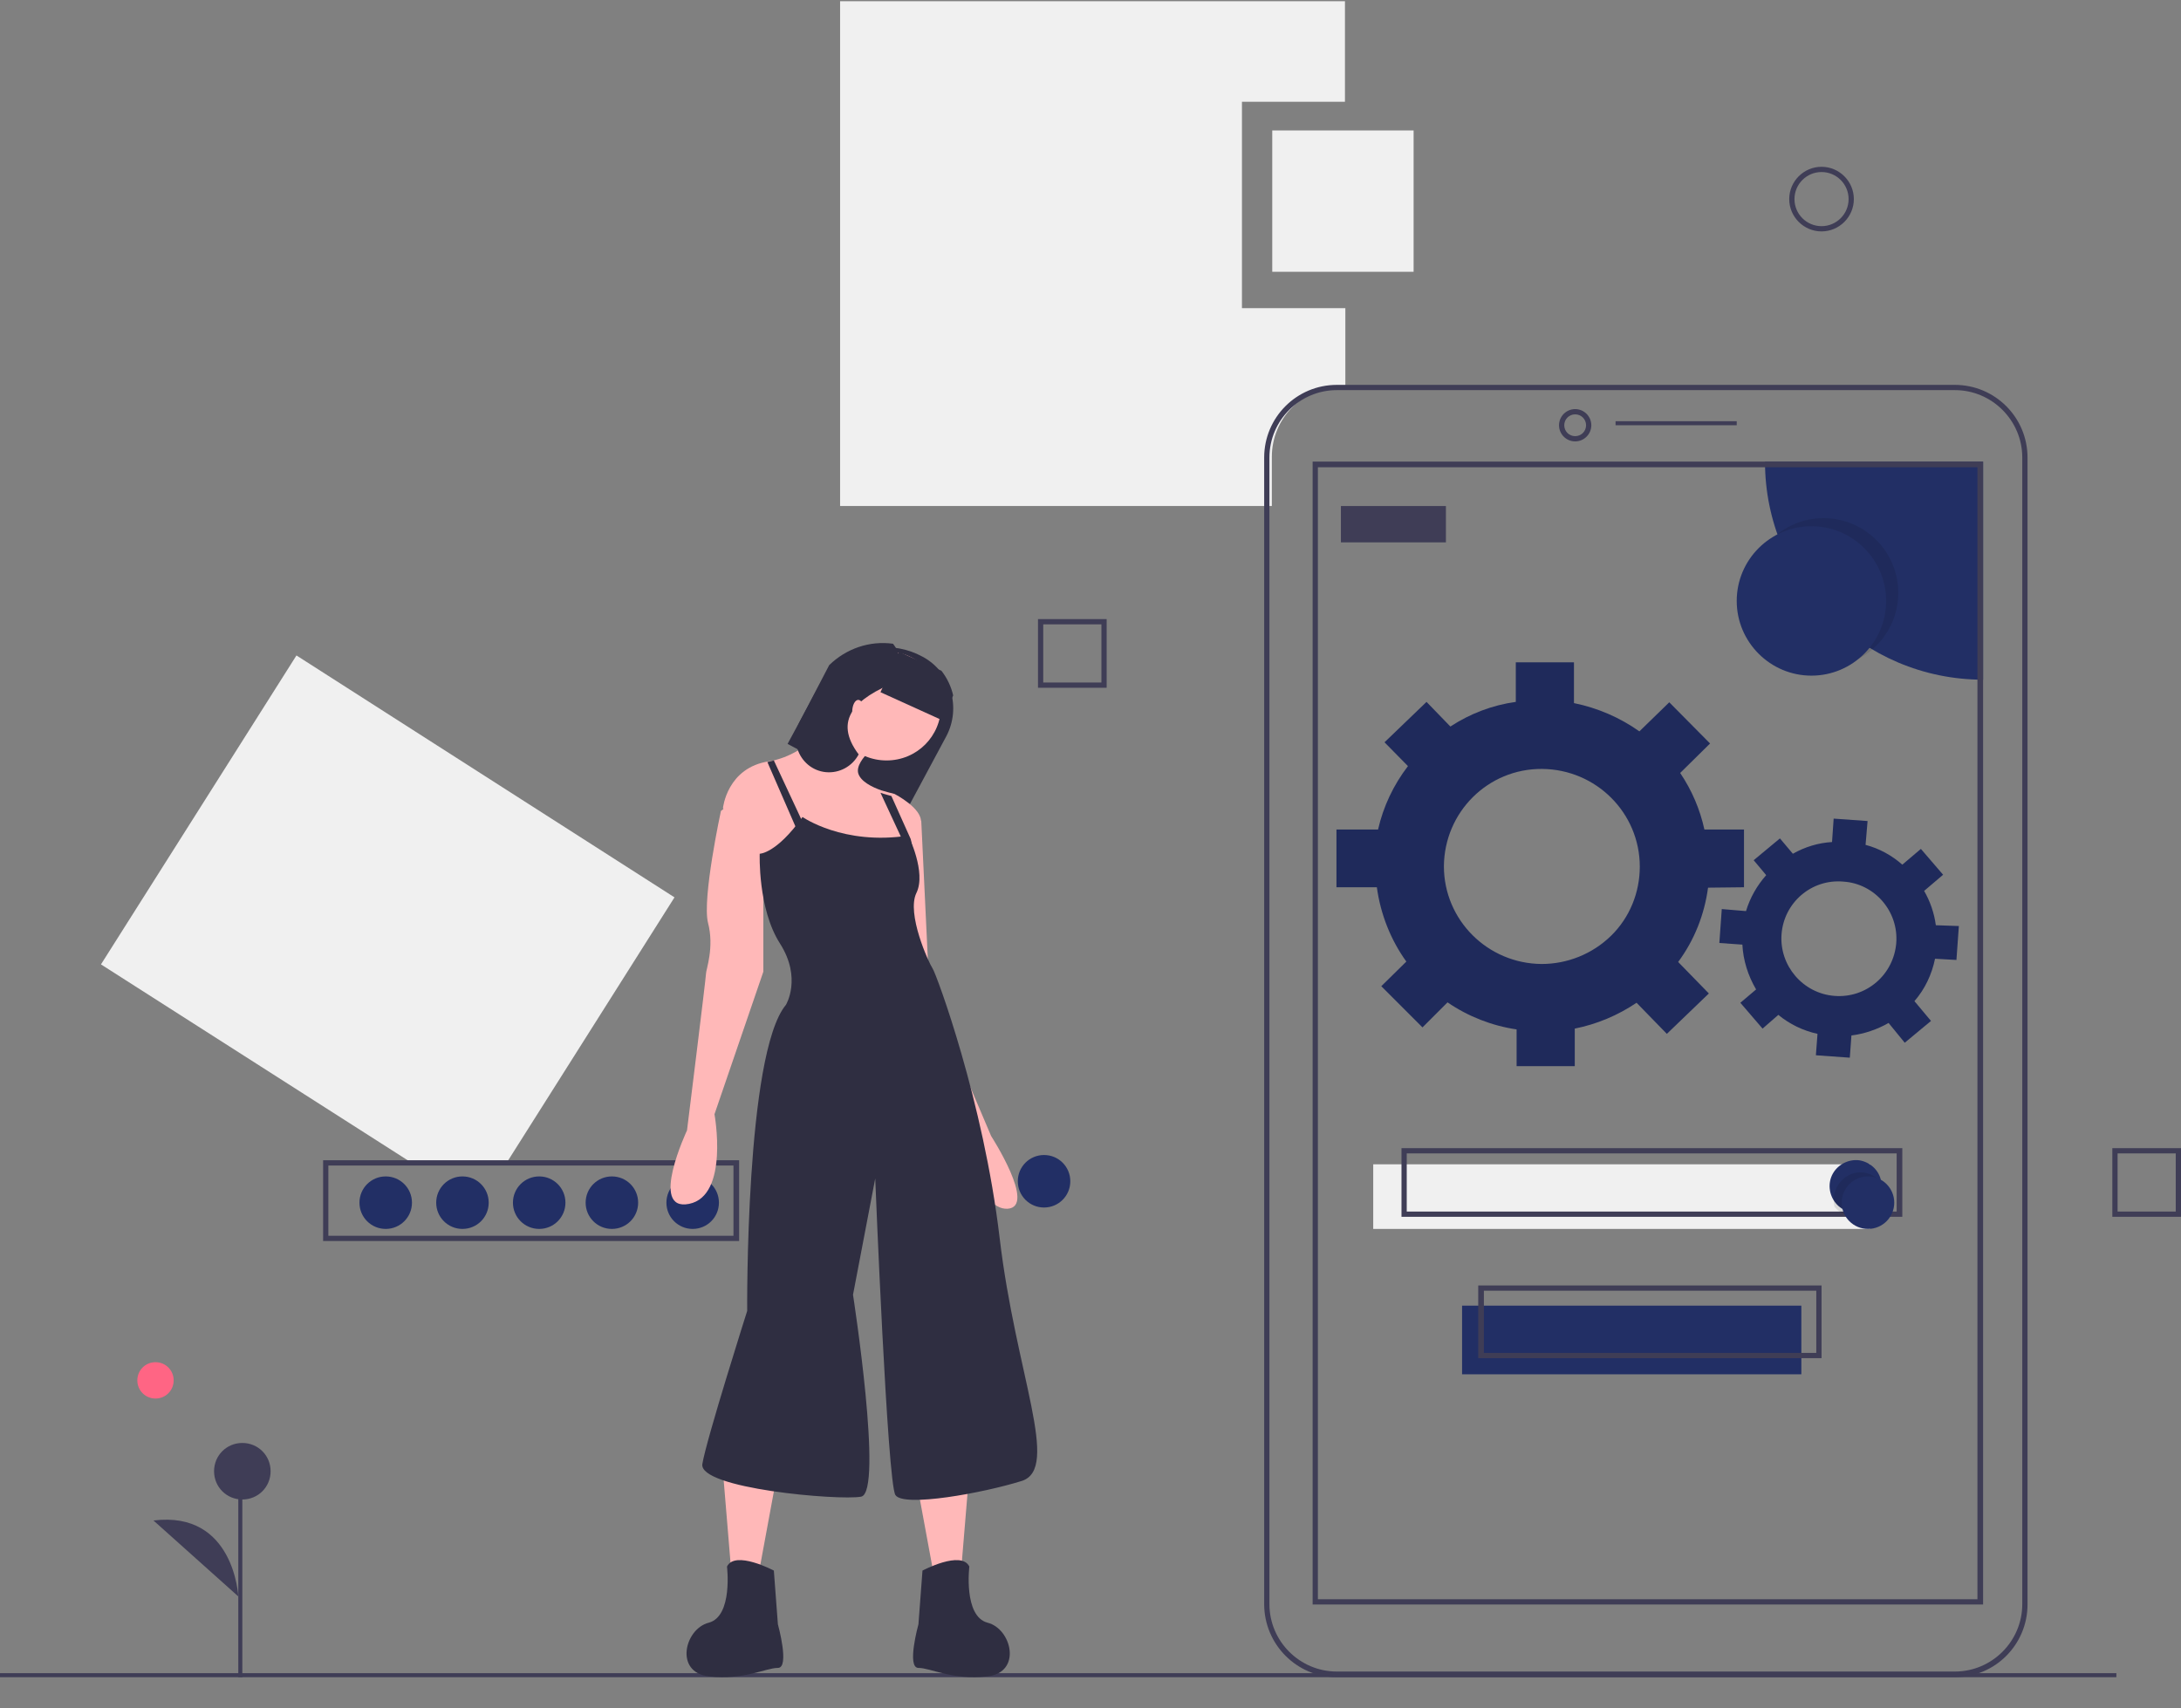 <svg xmlns="http://www.w3.org/2000/svg" xmlns:xlink="http://www.w3.org/1999/xlink" id="Layer_1" x="0px" y="0px" viewBox="0 0 540 423" style="enable-background:new 0 0 540 423;" xml:space="preserve"><rect x="0" y="0" width="540" height="423" fill="#808080" stroke="none"/><style type="text/css">	.st0{fill:#F0F0F0;}	.st1{fill-rule:evenodd;clip-rule:evenodd;fill:#3F3D56;}	.st2{fill:#222F65;}	.st3{fill:#3F3D56;}	.st4{opacity:0.1;enable-background:new    ;}	.st5{fill:#2F2E41;}	.st6{fill:#FFB8B8;}	.st7{fill:#FF6584;}	.st8{fill-rule:evenodd;clip-rule:evenodd;fill:#1F2A5B;}</style><path class="st0" d="M125.2,288.3l41.8-66.1l-93.6-59.9L25,238.8l77.5,49.5H125.2z"></path><path class="st1" d="M80,307.3h103v-20H80V307.3z M181.7,306H81.3v-17.4h100.3V306z"></path><path class="st2" d="M171.5,304.3c3.6,0,6.5-2.9,6.5-6.5c0-3.6-2.9-6.5-6.5-6.5s-6.5,2.9-6.5,6.5C165,301.4,167.9,304.3,171.5,304.3 z"></path><path class="st2" d="M151.5,304.3c3.6,0,6.5-2.9,6.5-6.5c0-3.6-2.9-6.5-6.5-6.5s-6.5,2.9-6.5,6.5C145,301.4,147.9,304.3,151.5,304.3 z"></path><path class="st2" d="M133.5,304.3c3.6,0,6.5-2.9,6.5-6.5c0-3.6-2.9-6.5-6.5-6.5s-6.5,2.9-6.5,6.5C127,301.4,129.9,304.3,133.5,304.3 z"></path><path class="st2" d="M114.5,304.3c3.6,0,6.5-2.9,6.5-6.5c0-3.6-2.9-6.5-6.5-6.5s-6.5,2.9-6.5,6.5C108,301.4,110.9,304.3,114.5,304.3 z"></path><path class="st2" d="M95.5,304.3c3.6,0,6.5-2.9,6.5-6.5c0-3.6-2.9-6.5-6.5-6.5s-6.5,2.9-6.5,6.5C89,301.4,91.9,304.3,95.5,304.3z"></path><path class="st0" d="M307.5,76.3V25.2H333V0.3H208v125h106.9v-12.2c0-4.6,1.8-9,5.1-12.3c3.3-3.3,7.7-5.1,12.3-5.1h0.8V76.3H307.5z"></path><rect x="362" y="323.3" class="st2" width="84" height="17"></rect><rect y="414.3" class="st3" width="524" height="1"></rect><path class="st1" d="M331,415.3H484c10,0,18-8.1,18-18V113.3c0-10-8.1-18-18-18H331c-10,0-18,8.1-18,18v283.9 C313,407.2,321.1,415.3,331,415.3z M314.3,113.3c0-9.2,7.5-16.7,16.7-16.7H484c9.2,0,16.7,7.5,16.7,16.7v283.9 c0,9.2-7.5,16.7-16.7,16.7H331c-9.2,0-16.7-7.5-16.7-16.7V113.3z"></path><path class="st1" d="M386,105.3c0,2.2,1.8,4,4,4c2.2,0,4-1.8,4-4c0-2.2-1.8-4-4-4S386,103.1,386,105.3z M387.3,105.3 c0-1.5,1.2-2.7,2.7-2.7c1.5,0,2.7,1.2,2.7,2.7c0,1.5-1.2,2.7-2.7,2.7S387.3,106.8,387.3,105.3z"></path><rect x="400" y="104.3" class="st3" width="30" height="1"></rect><path class="st2" d="M491,114.3v54c-29.8,0-54-24.2-54-54H491z"></path><path class="st1" d="M325,397.3h166v-283H325V397.3z M489.7,396H326.3V115.7h163.3V396z"></path><path class="st4" d="M451.5,165.3c10.2,0,18.5-8.3,18.5-18.5c0-10.2-8.3-18.5-18.5-18.5s-18.5,8.3-18.5,18.5 C433,157,441.3,165.3,451.5,165.3z"></path><path class="st2" d="M448.5,167.3c10.2,0,18.5-8.3,18.5-18.5c0-10.2-8.3-18.5-18.5-18.5s-18.5,8.3-18.5,18.5 C430,159,438.3,167.3,448.5,167.3z"></path><rect x="332" y="125.3" class="st3" width="26" height="9"></rect><rect x="340" y="288.3" class="st0" width="123" height="16"></rect><path class="st1" d="M347,301.3h124v-17H347V301.3z M469.7,300H348.3v-14.4h121.3V300z"></path><path class="st1" d="M366,336.3h85v-18h-85V336.3z M449.7,335h-82.3v-15.4h82.3V335z"></path><path class="st2" d="M466,293.8c0,2.7-1.7,5.2-4.3,6.1c-2.6,0.9-5.5,0.1-7.2-2l0,0c-1.7-2.1-2-5-0.7-7.3c1.3-2.3,3.9-3.6,6.5-3.3 c2.6,0.4,4.8,2.3,5.4,4.9c0,0,0,0,0,0c0,0,0,0,0,0C465.9,292.8,466,293.3,466,293.8z"></path><path class="st4" d="M466,294.4c0,2.9-1.8,5.5-4.4,6.5c-2.6,1-5.6,0.1-7.4-2.1l0,0c-0.1-0.5-0.2-1.1-0.2-1.6c0-2.9,1.8-5.5,4.4-6.5 c2.6-1,5.6-0.1,7.4,2.1c0,0,0,0,0,0c0,0,0,0,0,0C465.9,293.3,466,293.9,466,294.4z"></path><path class="st2" d="M462.5,304.3c3.6,0,6.5-2.9,6.5-6.5c0-3.6-2.9-6.5-6.5-6.5s-6.5,2.9-6.5,6.5C456,301.4,458.9,304.3,462.5,304.3 z"></path><path class="st2" d="M258.5,299c3.6,0,6.5-2.9,6.5-6.5s-2.9-6.5-6.5-6.5s-6.5,2.9-6.5,6.5S254.9,299,258.5,299z"></path><rect x="315" y="32.3" class="st0" width="35" height="35"></rect><path class="st1" d="M443,49.3c0,4.4,3.6,8,8,8c4.4,0,8-3.6,8-8c0-4.4-3.6-8-8-8S443,44.9,443,49.3z M444.3,49.3 c0-3.7,3-6.7,6.7-6.7c3.7,0,6.7,3,6.7,6.7c0,3.7-3,6.7-6.7,6.7S444.3,53,444.3,49.3z"></path><path class="st1" d="M257,170.3h17v-17h-17V170.3z M272.7,169h-14.4v-14.4h14.4V169z"></path><path class="st1" d="M523,301.3h17v-17h-17V301.3z M538.7,300h-14.4v-14.4h14.4V300z"></path><path class="st5" d="M195,184.2l3,1.6l10.2,5.5l16.5,8.9l9.6-17.9c1.8-3.4,2.2-7.4,1.1-11.1c-1.1-3.7-3.6-6.8-7-8.6 c-7.3-4-16.4-2.8-22.4,3.1l0,0c-1.4,1.4-2.7,3-3.6,4.8L195,184.2z"></path><path class="st6" d="M240,364.4l-1.9,22.9l-7.2,1l-4.8-26L240,364.4z"></path><path class="st5" d="M228.4,388.9c0,0,9.6-5.1,11.6-1c0,0-1.5,12.3,4.5,13.9c6,1.5,8.6,12.3,0,13.3c-8.6,1-14.1-2.1-17.1-2.1 c-3,0,0-10.8,0-10.8L228.4,388.9z"></path><path class="st6" d="M179,364.4l1.9,22.9l7.2,1l4.8-26L179,364.4z"></path><path class="st5" d="M191.6,388.9c0,0-9.6-5.1-11.6-1c0,0,1.5,12.3-4.5,13.9c-6,1.5-8.6,12.3,0,13.3c8.6,1,14.1-2.1,17.1-2.1 c3,0,0-10.8,0-10.8L191.6,388.9z"></path><path class="st6" d="M219.5,188.3c7.5,0,13.5-6,13.5-13.5c0-7.5-6-13.5-13.5-13.5s-13.5,6-13.5,13.5 C206,182.3,212,188.3,219.5,188.3z"></path><path class="st6" d="M179,200.1l10.5,16.7l12.5-1l20.5,1.5c0,0,1.9-3.9,3.5-7.7c0.9-1.9,1.5-3.9,2-5.9c0.5-3.5-6.5-7.1-6.5-7.1 s-0.3-0.1-0.7-0.2c-0.6-0.1-1.5-0.4-2.6-0.7c-2.3-0.8-5.1-2.2-5.7-4.2c-1-3.5,6.5-8.6,6.5-8.6l-9-8.6c0,0-8,11.2-17.7,13.8 c-0.6,0.2-1.1,0.3-1.7,0.4c0,0-0.1,0-0.1,0C180,190,179,200.1,179,200.1z"></path><path class="st6" d="M184.3,196.3l-5.8,4.5c0,0-4.7,21.7-3.2,27.7c1.6,6.1-0.5,11.6-0.5,12.6c0,1-4.7,38.8-4.7,38.8 s-9.5,20.2,0.5,18.2s6.3-22.2,6.3-22.2l12.1-35.3v-29.8L184.3,196.3z"></path><path class="st6" d="M224,200.3l4.1,3l2,42l15.3,36c0,0,11.3,17.5,4.1,18c-7.2,0.5-11.8-18-11.8-18L224,246.8l-2-33.5L224,200.3z"></path><path class="st5" d="M198.7,202.3c0,0,10.1,7.1,26.2,4.6c0,0,4.5,9.1,2,14.2c-2.5,5.1,3,17.2,4,18.7c1,1.5,12.6,32.9,16.6,66.7 c4,33.9,15.1,57.1,5.5,60.2c-9.6,3-29.3,6.6-31.3,3.5c-2-3-5-78.4-5-78.4l-5.5,28.8c0,0,7.6,49,2,50c-5.5,1-40.3-2-39.3-8.1 c1-6.1,11.1-37.9,11.1-37.9s-0.5-63.7,9.6-75.8c0,0,4-6.6-1.5-15.2c-5.5-8.6-5-22.2-5-22.2S192.2,211.4,198.7,202.3z"></path><path class="st5" d="M190,188.7l8.1,18.6l1.9-1l-8.4-18L190,188.7z"></path><path class="st5" d="M218,196.3l6.5,14l1.5-0.1l-0.5-2.4l-4.8-10.7C220,196.9,219.1,196.7,218,196.3z"></path><path class="st5" d="M197.4,185.3c1,3.3,3.8,5.6,7.1,5.9c3.3,0.3,6.5-1.4,8.1-4.4c-6.4-8.5-0.9-13.9,9.4-18c1.6-3,1.2-6.8-0.9-9.4 c-5.8-0.8-11.6,1.2-15.8,5.3l0,0l-7.3,14C196.9,180.8,196.7,183.2,197.4,185.3z"></path><path class="st6" d="M212.5,179.3c0.8,0,1.5-1.3,1.5-3c0-1.7-0.7-3-1.5-3s-1.5,1.3-1.5,3C211,178,211.7,179.3,212.5,179.3z"></path><path class="st5" d="M218,171.4l15.2,6.9l2.8-6.1c-0.5-2.2-1.5-4.3-2.9-6.1l-10.5-4.7L218,171.4z"></path><path class="st7" d="M38.5,346.3c2.5,0,4.5-2,4.5-4.5c0-2.5-2-4.5-4.5-4.5s-4.5,2-4.5,4.5C34,344.3,36,346.3,38.5,346.3z"></path><rect x="59" y="365.3" class="st3" width="1" height="50"></rect><path class="st3" d="M60,371.3c3.9,0,7-3.1,7-7s-3.1-7-7-7s-7,3.1-7,7S56.1,371.3,60,371.3z"></path><path class="st3" d="M59,395.3c0,0-1-21.3-21-18.8L59,395.3z"></path><path class="st8" d="M431.8,205.4v14.3l-8.9,0.1c-0.9,6.7-3.4,13-7.4,18.4l7.6,7.8l-10.4,10l-7.5-7.7c-4.6,3.1-9.8,5.3-15.3,6.4v9.3 h-14.4v-9.1c-6.1-0.9-12-3.2-17.1-6.7l-6.2,6.2L342,244.2l6.2-6.1c-3.9-5.4-6.4-11.8-7.3-18.4h-10v-14.3h10.3 c1.3-5.7,3.8-11,7.4-15.7l-5.8-5.9l10.4-10l5.9,6.1c4.9-3.2,10.4-5.3,16.2-6.1V164h14.4v10.1c5.9,1.2,11.4,3.6,16.2,7l7.4-7.2 l10.1,10.2l-7.4,7.3c2.9,4.3,4.9,9,6,14H431.8z M357.5,214.5c0,13.3,10.8,24.1,24.2,24.2c6.4,0,12.6-2.5,17.2-7 c4.6-4.5,7.1-10.7,7.1-17.1c0-13.3-10.8-24.1-24.2-24.2C368.4,190.3,357.6,201.1,357.5,214.5z"></path><path class="st8" d="M485,229.3l-0.6,8.4l-5.3-0.3c-0.8,3.9-2.5,7.5-5.1,10.5l4.1,4.9l-6.5,5.4l-4-4.9c-2.8,1.6-6,2.7-9.2,3.1 l-0.4,5.5l-8.4-0.6l0.4-5.3c-3.6-0.8-6.9-2.4-9.7-4.7l-3.9,3.4l-5.5-6.4l3.9-3.3c-2-3.4-3.2-7.2-3.4-11.1l-5.7-0.4l0.6-8.4l6,0.5 c1-3.3,2.7-6.3,5-8.9l-3.1-3.7l6.5-5.4l3.2,3.8c3-1.7,6.3-2.7,9.7-2.9l0.4-5.8l8.4,0.6l-0.5,5.9c3.4,0.9,6.5,2.6,9.1,4.9l4.6-3.9 l5.5,6.4l-4.7,4c1.5,2.6,2.5,5.5,2.9,8.5L485,229.3z M441.1,231.3c-0.6,7.8,5.3,14.7,13.1,15.3c3.8,0.3,7.5-0.9,10.4-3.4 c2.9-2.5,4.6-6,4.9-9.7c0.6-7.8-5.3-14.7-13.1-15.2C448.5,217.6,441.7,223.5,441.1,231.3z"></path></svg>